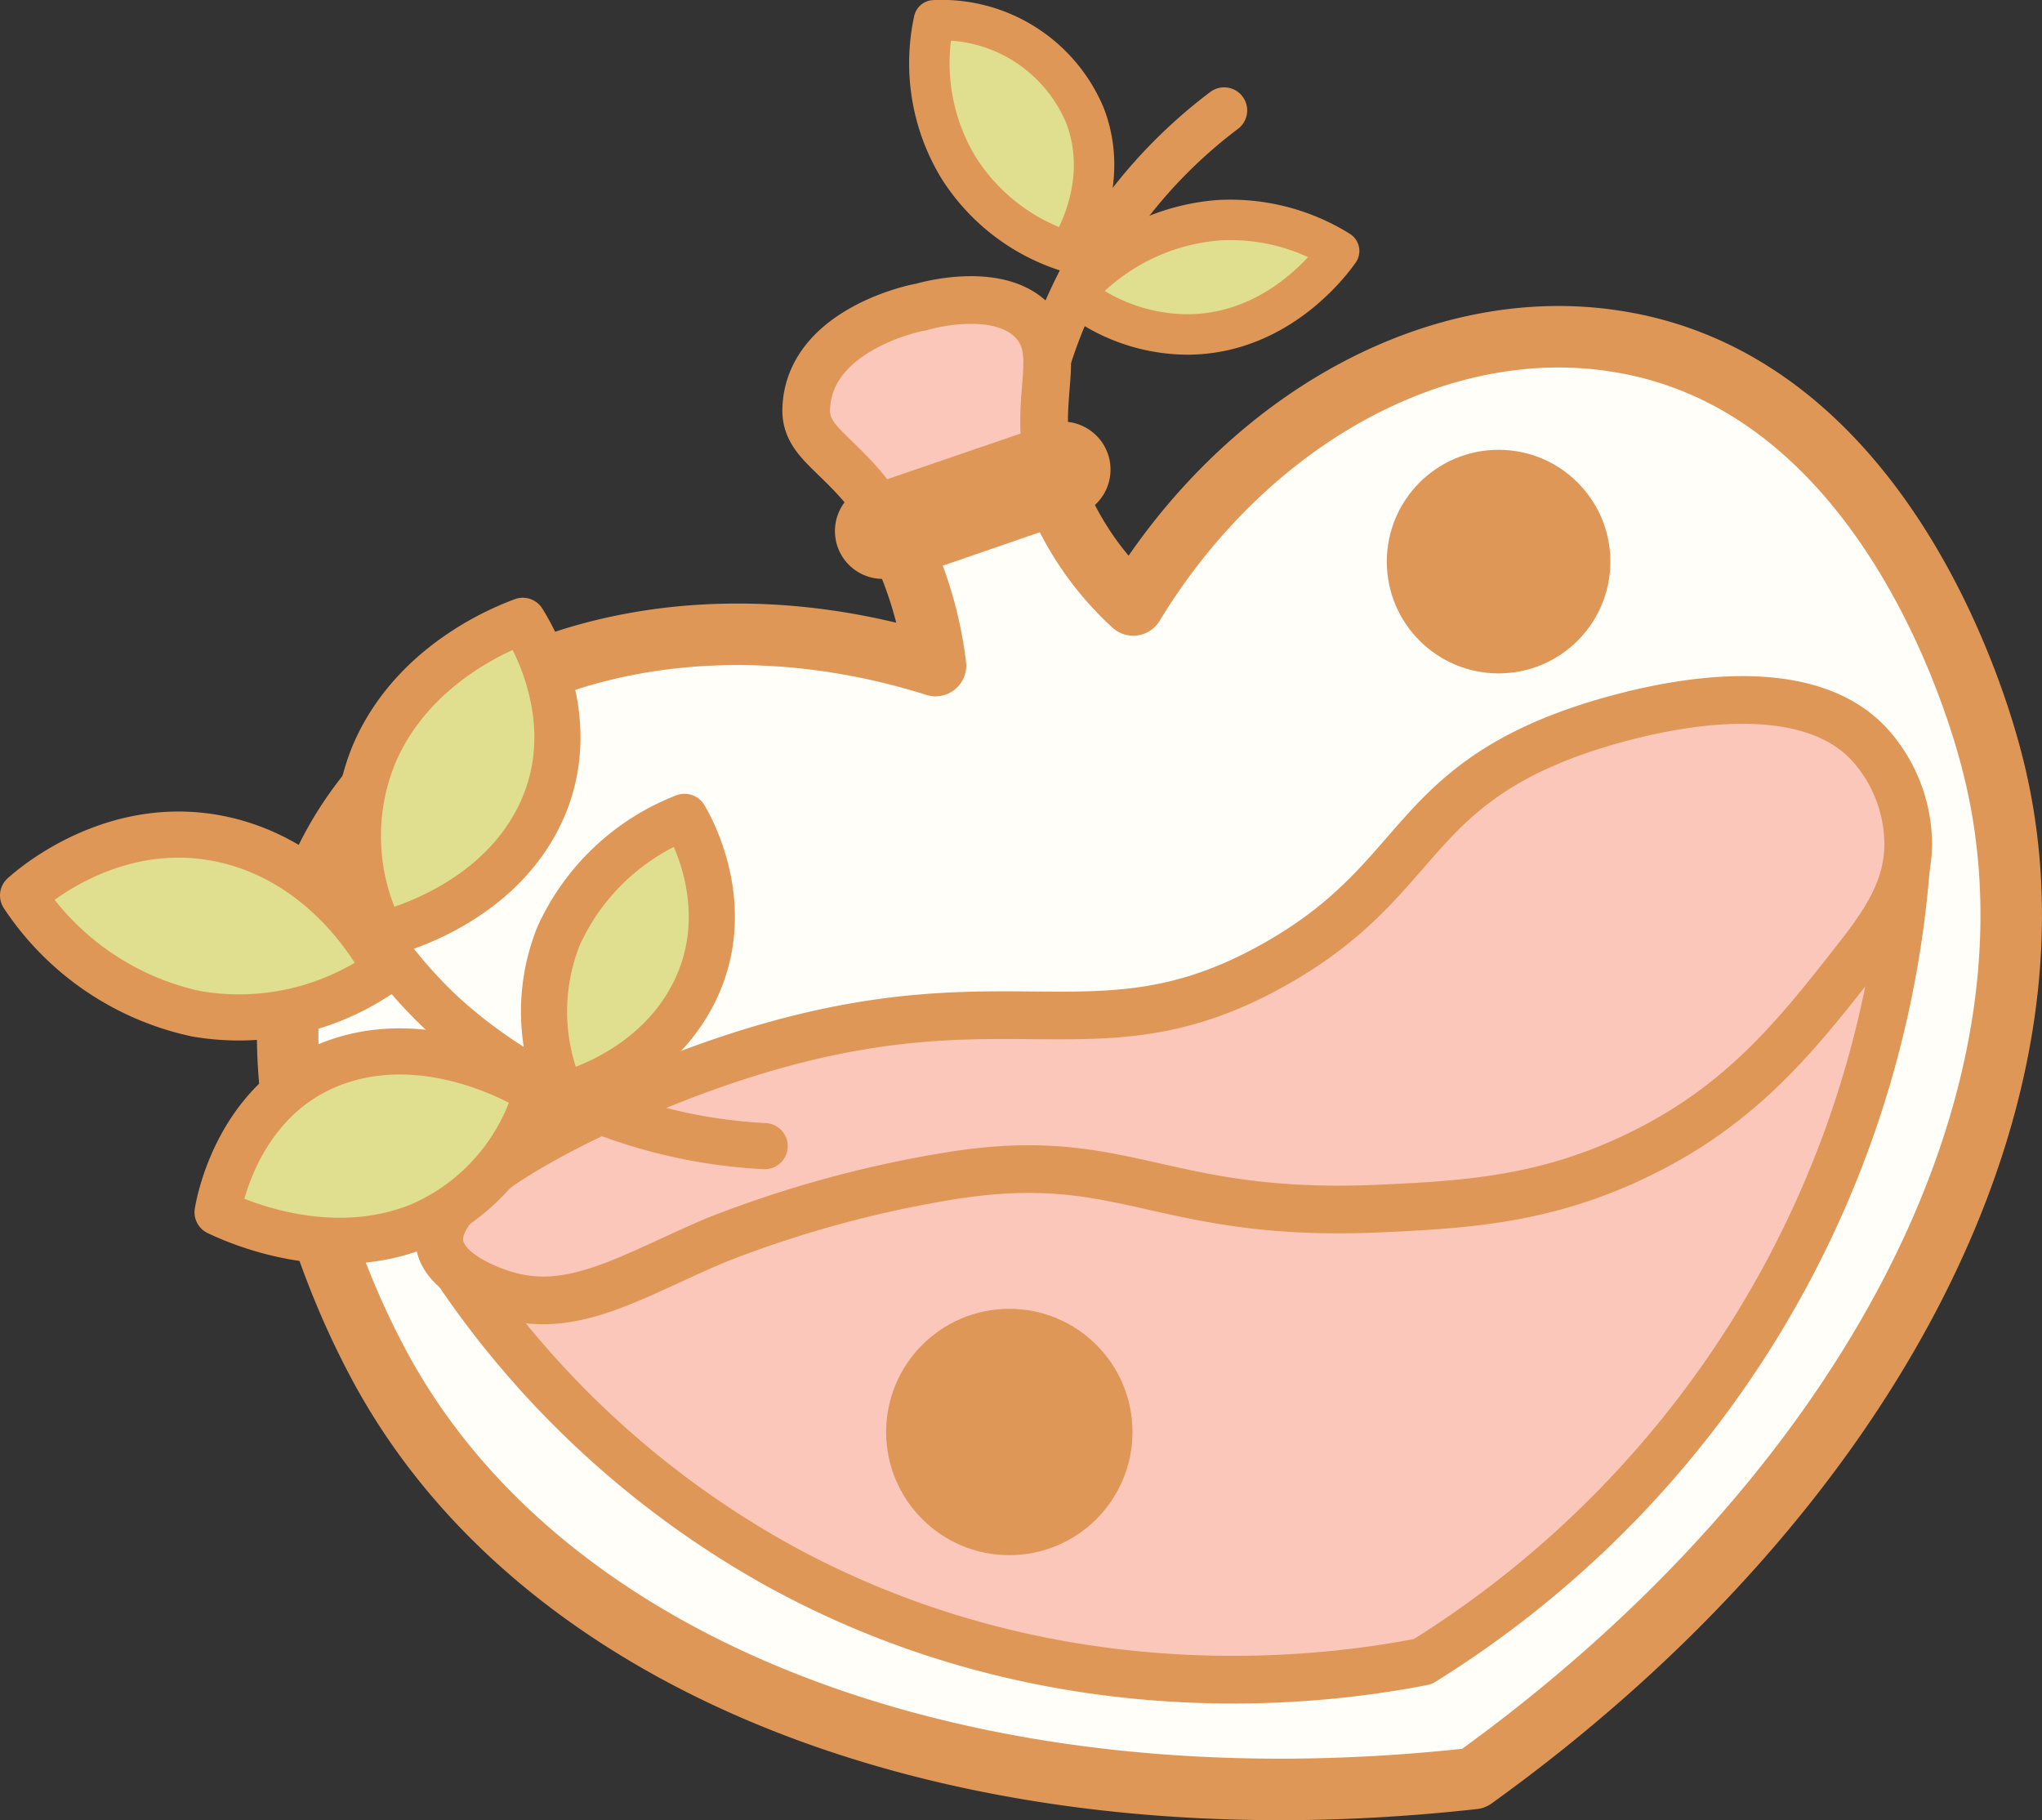 <svg xmlns="http://www.w3.org/2000/svg" viewBox="0 0 132.8 118.35"><rect x="0" y="0" width="132.8" height="118.35" fill="#333333" stroke="none"/><defs><style>.cls-1{fill:#fbc7ba;stroke-width:3.1px;}.cls-1,.cls-2,.cls-4,.cls-5,.cls-6{stroke:#de9757;stroke-linecap:round;stroke-linejoin:round;}.cls-2{fill:#fffef9;stroke-width:4px;}.cls-3{fill:#de9757;}.cls-4{fill:none;}.cls-4,.cls-6{stroke-width:3px;}.cls-5,.cls-6{fill:#e0de8f;}.cls-5{stroke-width:2.63px;}</style></defs><g id="Layer_2" data-name="Layer 2"><g id="Layer_2-2" data-name="Layer 2"><path class="cls-1" d="M68.87,32.53A13.38,13.38,0,0,1,68,29.05c-.45-3.77.92-6.2-.76-8.08-2.09-2.33-6.59-1.23-7.34-1-.19,0-7.4,1.44-7.47,6.72,0,1.88,1.68,2.61,3.7,5A18.58,18.58,0,0,1,58.84,36"/><path class="cls-2" d="M58.84,36a25.77,25.77,0,0,1,2,7.28c-14.94-4.72-30-1-37.37,8.9-10.76,14.28-.1,34.18,1.18,36.58,10.88,20.31,39,30.49,71.19,26.89C121.76,97,135.28,70.81,129.46,49.19c-.63-2.34-6.52-24.24-24.36-27-11.52-1.82-24,5-31.4,17.15a19.92,19.92,0,0,1-4.83-6.77"/><path class="cls-1" d="M29.74,82.65a60.86,60.86,0,0,0,20.88,19.14C69,111.9,87,109.13,92.53,108.05A67,67,0,0,0,124.05,55"/><path class="cls-1" d="M121.57,48.4c-5.27-5.68-17.74-1.31-19.32-.75-10.81,3.91-9.85,9.77-19.46,15.12-12,6.71-17.62-.23-36.78,6.59C39,71.87,28,77,28.59,80.89c.31,2.06,3.7,3.13,4.19,3.28,4.45,1.4,8.33-1.22,13.82-3.54a73.81,73.81,0,0,1,15.1-4.15c11.52-1.89,13.65,2.75,28,2.11,5.52-.25,10.8-.54,16.87-3.5,6.77-3.28,10.33-7.83,14.26-12.85,2-2.54,3.23-4.62,3.27-7.28A9.73,9.73,0,0,0,121.57,48.4Z"/><circle class="cls-3" cx="97.46" cy="36.52" r="7.27"/><circle class="cls-3" cx="65.64" cy="93.12" r="8.01"/><path class="cls-3" d="M70.44,33.36l-12.31,4.2a3.11,3.11,0,0,1-2-5.86l12.3-4.21a3.12,3.12,0,0,1,2,5.87Z"/><path class="cls-4" d="M79.61,7.18A32.6,32.6,0,0,0,68.05,23.71"/><path class="cls-5" d="M69.48,16.38c.28-.43,2.79-4.43,1.08-8.87a10.1,10.1,0,0,0-9.82-6.19,13.11,13.11,0,0,0,1.59,9.57A13,13,0,0,0,69.48,16.38Z"/><path class="cls-5" d="M69.84,19.12a13.76,13.76,0,0,1,9.43-4.8,13.37,13.37,0,0,1,7.82,2c-.34.48-3.82,5.41-9.86,5.43A11.87,11.87,0,0,1,69.84,19.12Z"/><path class="cls-4" d="M21.47,55.32a30.3,30.3,0,0,0,7.3,10.6,32.1,32.1,0,0,0,8.58,5.61,34.26,34.26,0,0,0,12.38,3"/><path class="cls-6" d="M34,40.37c-1.21.45-7.16,2.76-9.68,8.69a14,14,0,0,0,.51,11.72c1.11-.29,7.09-1.94,10-7.25C38.28,47.19,34.42,41.05,34,40.37Z"/><path class="cls-6" d="M1.5,58.23a18.06,18.06,0,0,0,11.24,7.69,16.34,16.34,0,0,0,12.35-2.84c-.54-1-3.53-6.51-9.78-8.29C7.85,52.68,2.13,57.66,1.5,58.23Z"/><path class="cls-6" d="M44.52,53.12a14.93,14.93,0,0,0-8.19,7.74,13.2,13.2,0,0,0,.24,10.39c.94-.26,5.94-1.74,8.44-6.46C48,59.16,44.88,53.72,44.52,53.12Z"/><path class="cls-6" d="M14.15,78.83c1.19.57,7.17,3.27,13.1.9A13.41,13.41,0,0,0,34.91,71c-1-.61-6.55-3.81-12.34-2.16C15.66,70.82,14.29,78,14.15,78.83Z"/><path class="cls-1" d="M58.84,36l10-3.45"/></g></g></svg>